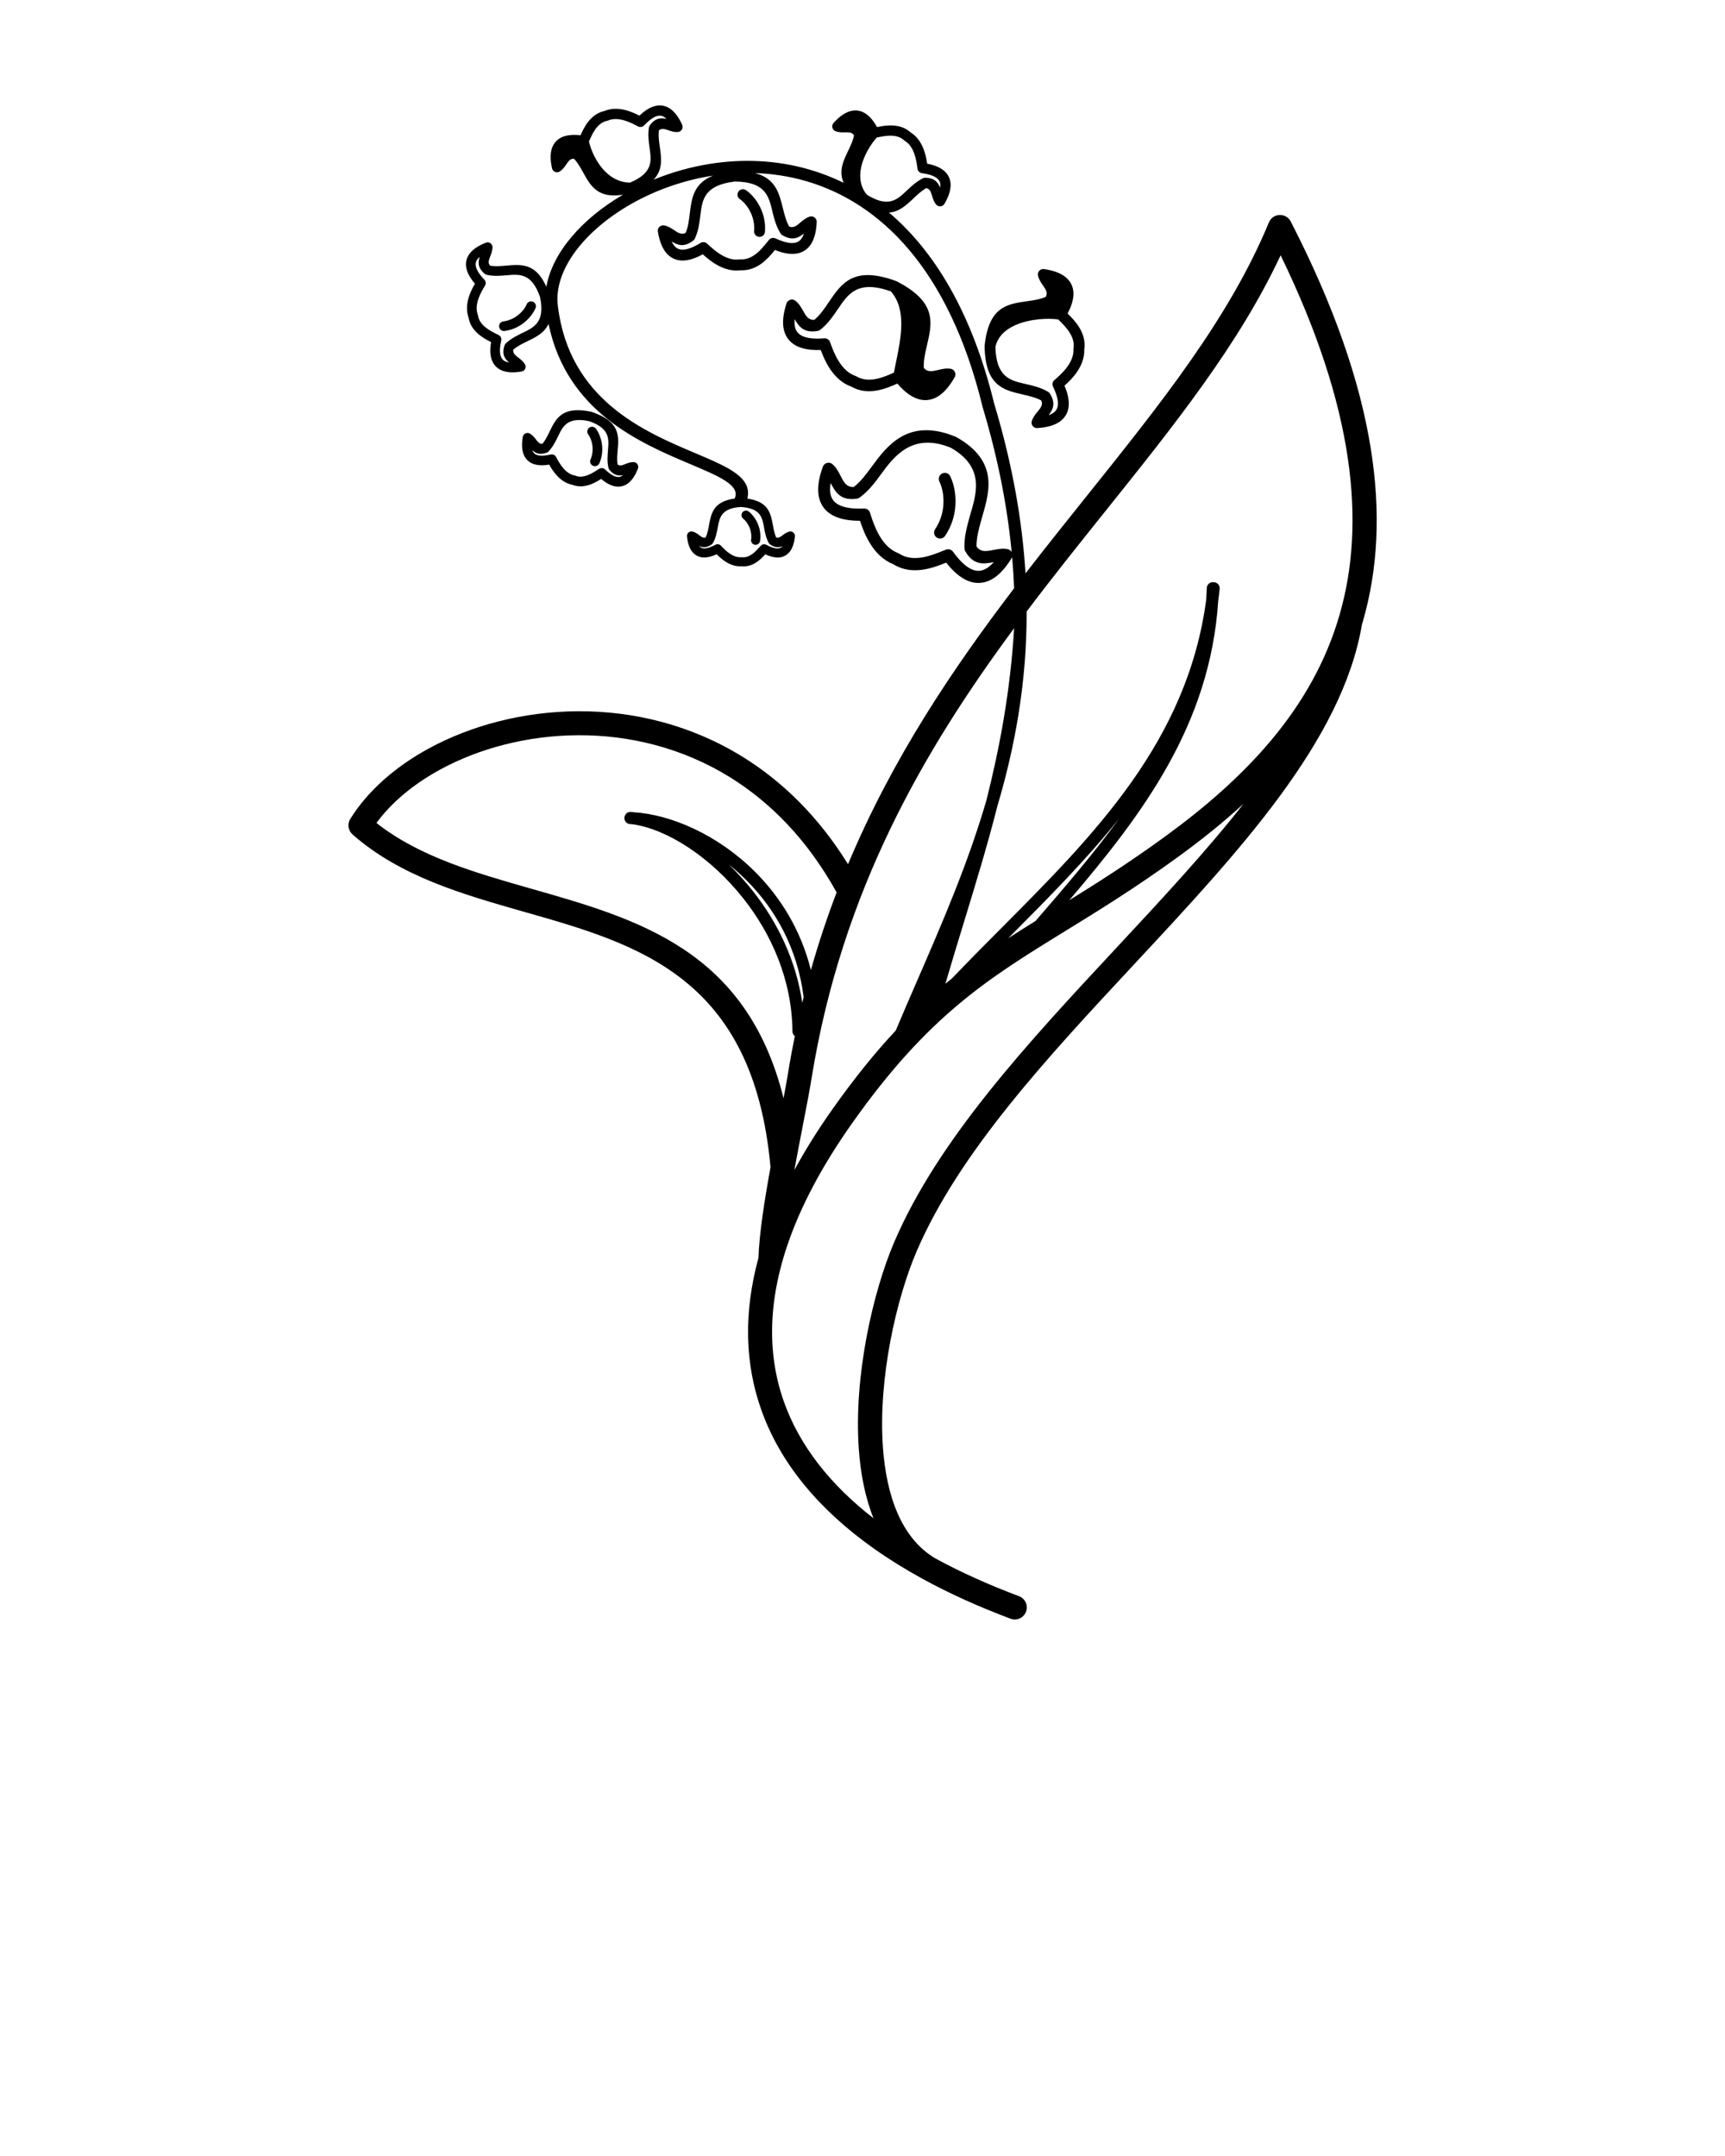 <svg xmlns="http://www.w3.org/2000/svg" xmlns:xlink="http://www.w3.org/1999/xlink" xml:space="preserve" version="1.1" style="shape-rendering:geometricPrecision;text-rendering:geometricPrecision;image-rendering:optimizeQuality;" viewBox="0 0 60000 75000" x="0px" y="0px" fill-rule="evenodd" clip-rule="evenodd"><defs><style type="text/css">
   
    .fil0 {fill:black;fill-rule:nonzero}
   
  </style></defs><g><path class="fil0" d="M21908 6355c810,-338 751,-754 687,-1204 -32,-230 -66,-467 -22,-720 6,-35 22,-66 44,-90 191,-244 379,-250 566,-203 -43,-44 -89,-77 -139,-97 -143,-55 -347,11 -639,321 -57,60 -145,72 -215,35l-28 -15c-207,-109 -653,-345 -1013,-189 -11,5 -23,9 -35,11l0 0c-344,70 -514,457 -611,679l-17 39c61,277 244,727 572,1052 216,215 498,373 850,380zm-2830 4915c-145,315 -439,458 -747,608 -166,81 -337,164 -475,284 -24,127 70,199 164,271 88,68 177,135 239,240 47,80 21,183 -59,230 -20,12 -41,19 -63,22 -274,46 -581,51 -804,-105 -214,-150 -336,-428 -252,-920 -269,-136 -703,-370 -784,-856 -159,-456 72,-915 223,-1175 -327,-380 -367,-681 -259,-921 112,-250 381,-404 641,-506 86,-34 184,9 217,95 9,24 13,49 11,74 -2,115 -42,215 -81,314 -44,110 -87,220 -1,317 179,32 369,15 555,-1 535,-47 1032,-91 1401,734 206,-1174 1225,-2361 2666,-3201 -882,139 -1127,-305 -1390,-781 -91,-165 -185,-334 -313,-468 -126,-16 -193,82 -260,180 -65,95 -129,189 -234,259l0 0c-18,12 -38,20 -60,25 -96,21 -191,-39 -212,-135 -63,-280 -86,-599 63,-838 143,-229 421,-369 929,-310 126,-284 343,-736 834,-846 459,-188 940,22 1215,163 372,-354 679,-410 931,-313 263,102 437,370 555,632 9,20 14,41 15,63 5,98 -70,182 -168,188 -124,7 -233,-29 -341,-66 -112,-38 -225,-76 -316,12 -23,185 4,377 31,564 58,411 113,801 -215,1148 627,-257 1305,-450 2009,-558 1097,-168 2261,-127 3402,203 404,117 805,270 1199,464 -179,-413 -14,-758 161,-1121 81,-170 165,-344 200,-527 -60,-112 -179,-110 -298,-108 -115,2 -230,4 -345,-40 -20,-8 -39,-19 -56,-34 -73,-66 -79,-179 -13,-252 192,-214 438,-417 721,-434 268,-16 544,129 791,577 304,-62 798,-148 1172,187 420,265 528,779 573,1086 505,97 728,316 795,577 70,273 -48,569 -192,817l-1 1c-11,18 -25,35 -43,50 -77,62 -189,49 -250,-27 -79,-98 -112,-208 -145,-318 -34,-113 -68,-227 -193,-250 -164,89 -304,222 -441,351 -256,243 -501,475 -859,499 1554,1315 2876,3438 3660,6647l0 0c640,2128 978,4084 1089,5906 712,-921 1428,-1815 2131,-2694 2564,-3202 4960,-6193 6329,-9501 35,-95 104,-177 201,-227 206,-106 459,-25 565,181 3041,5914 3522,10373 2514,13893 -12,43 -25,85 -38,128 -685,4045 -4261,7886 -7924,11819 -3012,3235 -6083,6533 -7565,9984 -701,1632 -1344,4416 -1172,6823 120,1670 633,3142 1804,3848l0 0c890,486 1870,928 2928,1325 217,81 327,322 246,538 -81,217 -322,327 -538,246 -1109,-416 -2136,-880 -3069,-1391l0 0 -4 -3c-597,-327 -1156,-674 -1673,-1040 -1910,-1351 -3267,-2967 -3929,-4843 -560,-1586 -620,-3347 -94,-5278 26,-832 209,-1998 419,-3151 -598,-6613 -4592,-7752 -8539,-8876 -2173,-619 -4332,-1234 -6001,-2701l1 -1c-151,-132 -188,-358 -80,-534 598,-965 1550,-1809 2722,-2449 1472,-804 3300,-1293 5211,-1301 1912,-8 3909,466 5718,1586 1373,850 2634,2072 3664,3735 1543,-3680 3625,-6774 5777,-9599 -14,-356 -36,-717 -68,-1084 -6,18 -15,34 -25,49 -227,365 -534,726 -936,824 -391,95 -840,-55 -1334,-681 -432,174 -1176,469 -1837,57 -717,-287 -1014,-1070 -1160,-1512 -799,1 -1197,-259 -1364,-626 -173,-379 -77,-849 72,-1256 39,-109 160,-165 268,-126 25,9 47,22 66,39l0 0c137,120 215,273 293,426 97,191 194,381 449,366 242,-188 428,-441 609,-687 542,-737 1273,-1742 2933,-1060 12,5 24,11 35,18 1551,879 1096,2016 853,2895 -81,294 -165,597 -163,903 146,210 357,168 567,126 168,-33 335,-67 514,-33 62,12 113,50 142,100 -149,-1572 -470,-3245 -1010,-5042l-2 -11c-1178,-4838 -3598,-7114 -6146,-7851 -587,-170 -1182,-258 -1770,-278 715,190 840,691 972,1225 54,217 109,441 217,634 151,66 263,-29 374,-125 100,-86 200,-171 336,-217 99,-33 206,20 239,119 8,24 11,48 9,72 -14,330 -84,690 -319,909 -226,211 -580,282 -1134,59 -224,279 -604,731 -1189,706 -575,75 -1055,-315 -1320,-556 -525,290 -885,262 -1135,79 -261,-191 -374,-541 -427,-868 -17,-103 53,-200 156,-216 25,-4 49,-3 72,2 138,29 247,102 355,174 122,81 245,163 386,80 84,-204 112,-433 139,-656 67,-544 130,-1056 812,-1332 -1043,160 -2023,516 -2857,992 -1626,928 -2690,2300 -2543,3531 392,3275 3000,4378 4774,5129 1156,489 1997,845 1819,1583 737,108 811,509 891,941 26,140 53,285 112,412 77,32 144,-19 211,-69 73,-55 145,-110 242,-136 84,-23 170,27 193,111 6,23 7,47 3,69 -24,223 -88,463 -259,604 -165,136 -408,174 -770,8 -166,181 -438,455 -828,415 -385,25 -689,-242 -862,-417 -363,167 -607,130 -773,-7 -174,-144 -237,-389 -260,-616 -9,-86 54,-163 140,-172 20,-2 39,0 57,5l0 0c97,26 170,81 242,136 67,51 134,101 211,69 59,-127 86,-272 112,-412 80,-434 154,-837 900,-943 2,-11 5,-22 9,-33 156,-439 -558,-741 -1555,-1163 -1757,-743 -4292,-1816 -4932,-4875zm-892 306c404,-197 777,-378 599,-1241 -290,-836 -705,-799 -1154,-760 -222,20 -451,40 -693,-14 -28,-5 -56,-17 -79,-37 -246,-208 -234,-400 -172,-588 -53,44 -96,93 -120,148 -62,139 -8,344 282,647 51,53 62,135 22,202l-17 29c-116,195 -366,614 -240,973 6,14 10,28 13,44 51,342 422,528 634,635 34,17 65,33 89,45l0 0c65,35 101,109 84,184 -93,410 -34,613 91,700 49,34 110,55 179,65 -150,-129 -259,-287 -155,-592 9,-25 23,-48 43,-68 181,-173 391,-275 594,-374zm132 -989c36,-86 134,-126 219,-91 86,36 126,134 91,219 -76,182 -229,384 -440,540 -175,129 -391,227 -640,258 -92,12 -176,-53 -187,-145 -12,-92 53,-175 145,-187 187,-24 351,-99 484,-197 160,-118 274,-266 329,-398zm11830 -3816c749,468 1054,179 1385,-135 169,-160 342,-324 574,-436 30,-15 62,-20 93,-17 313,13 429,163 499,343 10,-60 11,-117 -2,-169 -38,-149 -210,-276 -632,-334 -82,-11 -144,-77 -153,-156l-5 -36c-31,-233 -99,-727 -432,-928 -13,-8 -24,-17 -34,-27 -257,-234 -667,-149 -903,-100l-7 1 -35 7c-195,216 -481,648 -557,1111 -49,297 -9,608 209,875zm4475 5296c27,1057 514,1168 1043,1289 263,60 534,122 789,273 28,17 51,40 66,66 208,337 104,551 -46,747 94,-32 176,-77 233,-141 125,-139 140,-396 -81,-853 -39,-81 -15,-177 53,-230l23 -20c207,-182 654,-574 634,-1041 -1,-13 0,-26 2,-38 68,-415 -287,-766 -491,-967l-39 -39c-340,-50 -988,-30 -1505,203 -328,148 -599,385 -680,751zm959 1657c-679,-155 -1305,-299 -1335,-1659 -1,-11 -1,-22 0,-34 142,-1364 781,-1454 1473,-1552 221,-31 449,-63 652,-151 82,-143 -2,-264 -86,-385 -73,-105 -145,-210 -178,-343 -8,-25 -10,-52 -6,-80 15,-103 110,-175 213,-160 328,48 681,154 876,412 187,247 222,606 -57,1134 255,252 666,676 580,1256 15,578 -422,1016 -688,1255 235,552 170,908 -38,1138 -214,237 -568,314 -896,335 -26,3 -53,1 -80,-7 -100,-31 -155,-138 -123,-237 43,-135 127,-237 211,-339 94,-113 187,-227 118,-376 -196,-105 -420,-156 -638,-206zm-9007 4617c-63,-343 -122,-660 -804,-705 -682,45 -741,362 -804,705 -33,178 -67,363 -162,540 -12,23 -29,43 -51,58 -183,125 -317,113 -435,54 11,14 23,27 37,38 87,72 246,71 530,-81l0 0c61,-33 138,-22 187,30l10 11c3,3 6,6 9,9 124,129 390,408 686,383 10,-1 21,-1 31,1 263,32 479,-207 603,-344 20,-22 38,-42 49,-54 47,-54 127,-71 193,-35 284,153 444,153 530,81 13,-11 26,-24 37,-38 -117,58 -250,70 -431,-52 -22,-14 -41,-34 -54,-58 -96,-179 -130,-364 -163,-543zm-724 -298c-68,-54 -80,-153 -26,-221 54,-68 153,-80 221,-26 126,99 252,263 328,463 63,165 93,357 64,558 -12,86 -92,146 -178,134 -86,-12 -146,-92 -134,-178 21,-144 -1,-282 -47,-402 -55,-144 -142,-260 -228,-327zm-5290 -3720c9,1 18,4 27,7 982,336 940,822 895,1348 -14,160 -28,325 -2,479 77,62 167,27 256,-9 93,-37 186,-74 296,-74 92,0 167,75 167,167 0,21 -4,42 -11,60 -91,235 -230,478 -456,579 -215,97 -485,65 -823,-220 -229,145 -601,360 -1008,203 -421,-86 -667,-464 -799,-700 -438,73 -687,-37 -823,-231 -143,-204 -138,-483 -97,-731 15,-91 102,-153 193,-138 21,4 40,11 58,21l1 1c95,56 156,136 217,215 59,76 117,152 215,138 102,-119 173,-268 243,-412 230,-475 442,-913 1450,-704zm587 1327c33,-390 64,-749 -659,-1000 -749,-153 -906,171 -1076,523 -86,178 -175,362 -325,523 -19,23 -45,41 -75,52 -244,84 -386,20 -496,-89 9,30 22,57 39,81 73,104 246,152 596,72 73,-18 151,14 189,83l14 26c95,176 299,556 626,616 11,2 23,5 34,10 274,112 579,-82 753,-193l0 0c22,-14 41,-26 65,-40 64,-45 153,-41 212,16 262,250 436,297 552,245 27,-12 52,-29 76,-50 -151,37 -305,20 -473,-177l0 0c-17,-20 -29,-44 -36,-71 -50,-220 -32,-426 -15,-626zm-688 -537c-55,-74 -40,-179 35,-234 74,-55 179,-40 234,35 105,143 191,354 214,589 19,194 -5,407 -95,613 -37,85 -136,124 -221,87 -85,-37 -124,-136 -87,-221 66,-150 83,-305 69,-448 -17,-172 -76,-322 -150,-421zm6403 -7779c-130,-527 -251,-1013 -1312,-1019 -1061,132 -1123,631 -1189,1170 -33,267 -67,542 -192,813l0 0c-12,27 -31,51 -56,70 -316,245 -540,163 -751,33 42,91 95,167 164,218 151,110 408,99 840,-168l0 0c70,-43 163,-37 227,22l19 18c4,3 7,6 11,9 202,187 638,592 1100,524l0 0c12,-2 25,-2 38,-2 420,26 733,-364 912,-588 25,-31 48,-60 70,-86 53,-68 147,-93 228,-55 461,213 717,193 854,66 62,-58 106,-140 136,-235 -194,155 -407,262 -750,57 -25,-15 -47,-36 -64,-63 -157,-254 -223,-523 -288,-784zm-1129 -408c-86,-59 -107,-177 -48,-262 59,-86 177,-107 262,-48 192,133 389,360 517,644 106,235 167,511 142,807 -9,104 -100,181 -204,173 -104,-9 -181,-100 -173,-204 19,-227 -28,-440 -110,-621 -99,-219 -246,-391 -387,-489zm5437 2852c11,4 22,9 32,15 1392,719 1223,1439 1040,2218 -60,256 -122,520 -111,783 128,164 302,122 477,81 147,-35 295,-71 453,-47l0 0c24,3 47,11 69,24 96,54 129,176 75,271 -188,331 -447,664 -801,765 -341,97 -740,-18 -1193,-545 -374,168 -1010,443 -1601,106 -632,-226 -920,-890 -1063,-1274 -696,25 -1052,-191 -1212,-509 -165,-327 -98,-740 17,-1100 7,-25 19,-50 37,-72 69,-86 194,-99 280,-30 126,101 200,234 274,366 87,156 175,312 382,295 202,-171 353,-394 500,-612 450,-665 866,-1278 2346,-736zm-183 358c-1151,-406 -1479,78 -1834,601 -175,258 -356,525 -623,735 -30,23 -64,37 -98,41 -466,83 -643,-149 -793,-411 -14,143 -3,278 52,386 101,201 379,329 977,281 94,-7 178,51 205,137 12,33 -5,-13 13,37 111,304 349,958 872,1136 14,5 26,11 38,18 429,253 964,13 1271,-124l25 -11c22,-119 49,-248 76,-380 169,-822 373,-1809 -180,-2445zm2735 7856c197,-715 610,-1700 -654,-2418 -1350,-551 -1986,326 -2426,924 -210,286 -427,580 -739,808 -28,21 -61,36 -98,41 -566,84 -747,-223 -913,-546 -33,188 -31,368 35,512 110,241 425,405 1116,378 95,-9 187,49 218,144 25,77 -2,-5 16,52 114,356 361,1124 961,1354l0 0c13,5 26,12 39,20 489,316 1120,61 1482,-84 55,-22 105,-42 142,-56 87,-35 190,-8 248,72 409,566 736,714 994,651 154,-38 296,-148 424,-290 -356,70 -709,118 -994,-379l0 0c-16,-28 -26,-61 -27,-96 -16,-389 82,-743 176,-1086zm-1049 -1241c-51,-104 -7,-230 97,-281 104,-51 230,-7 281,97 133,274 212,658 176,1064 -29,335 -137,689 -356,1012 -65,96 -195,121 -290,56 -96,-65 -121,-195 -56,-290 174,-257 260,-541 284,-813 29,-327 -32,-631 -135,-844zm2017 11293c-352,1385 -760,2717 -1168,4053 -215,703 -430,1407 -639,2124 77,-64 155,-127 232,-189 568,-595 1149,-1179 1730,-1763 3231,-3248 6451,-6485 7110,-11411 9,-134 15,-268 20,-404 4,-116 100,-206 216,-203 8,0 16,1 24,2 7,0 13,0 20,1 115,12 199,115 187,230 -14,141 -31,280 -50,418 -283,4317 -2629,7420 -5181,10414 998,-618 2083,-1308 3304,-2195 2778,-2020 5156,-4442 6104,-7755 908,-3171 519,-7185 -2056,-12486 -1447,3096 -3697,5906 -6092,8896 -905,1131 -1832,2288 -2742,3495 5,2476 -405,4700 -1019,6773zm-390 -167c472,-1867 841,-3830 973,-6024 -3127,4233 -5989,9118 -7045,15655 -74,460 -185,1032 -309,1669 -91,472 -190,979 -283,1489 -1,12 -3,23 -6,35 374,-690 816,-1398 1328,-2122 772,-1091 1495,-1980 2198,-2731 245,-584 498,-1166 753,-1753 861,-1983 1743,-4015 2390,-6219zm1715 4164l37 -43c999,-1157 1996,-2313 2880,-3531 -1149,1442 -2469,2768 -3790,4096l-77 77c310,-201 626,-399 950,-600zm-14297 -3596c0,-4 0,-9 1,-14 12,-115 115,-199 230,-187 27,3 54,6 81,10 1297,76 2940,781 4234,2075 874,874 1592,2017 1940,3416 264,-935 564,-1834 895,-2701 -1011,-1828 -2299,-3133 -3710,-4007 -1666,-1032 -3508,-1468 -5274,-1461 -1768,7 -3457,458 -4814,1199 -920,503 -1683,1137 -2208,1853 1494,1178 3438,1732 5394,2290 3720,1060 7480,2132 8766,7285 60,-319 112,-601 148,-826 73,-453 155,-898 244,-1335 -50,-38 -82,-98 -82,-165 -17,-1781 -725,-3375 -1699,-4611 -1162,-1476 -2694,-2437 -3879,-2595 -22,-1 -44,-2 -65,-3 -116,-4 -206,-100 -203,-216 0,-2 0,-5 0,-7zm3630 1629c296,283 581,595 846,932 842,1069 1494,2394 1710,3877 16,-65 32,-131 48,-196 -214,-1708 -993,-3069 -1986,-4062 -199,-199 -406,-383 -618,-552zm17905 -2113c-710,653 -1472,1262 -2266,1839 -1491,1084 -2765,1868 -3927,2583 -2689,1655 -4765,2932 -7414,6679 -969,1370 -1670,2664 -2127,3882 -814,2171 -856,4109 -257,5807 543,1539 1616,2896 3120,4065 -289,-722 -450,-1544 -511,-2408 -182,-2546 497,-5489 1237,-7213 1539,-3582 4661,-6935 7723,-10224 1568,-1684 3119,-3350 4422,-5010z"/></g></svg>
